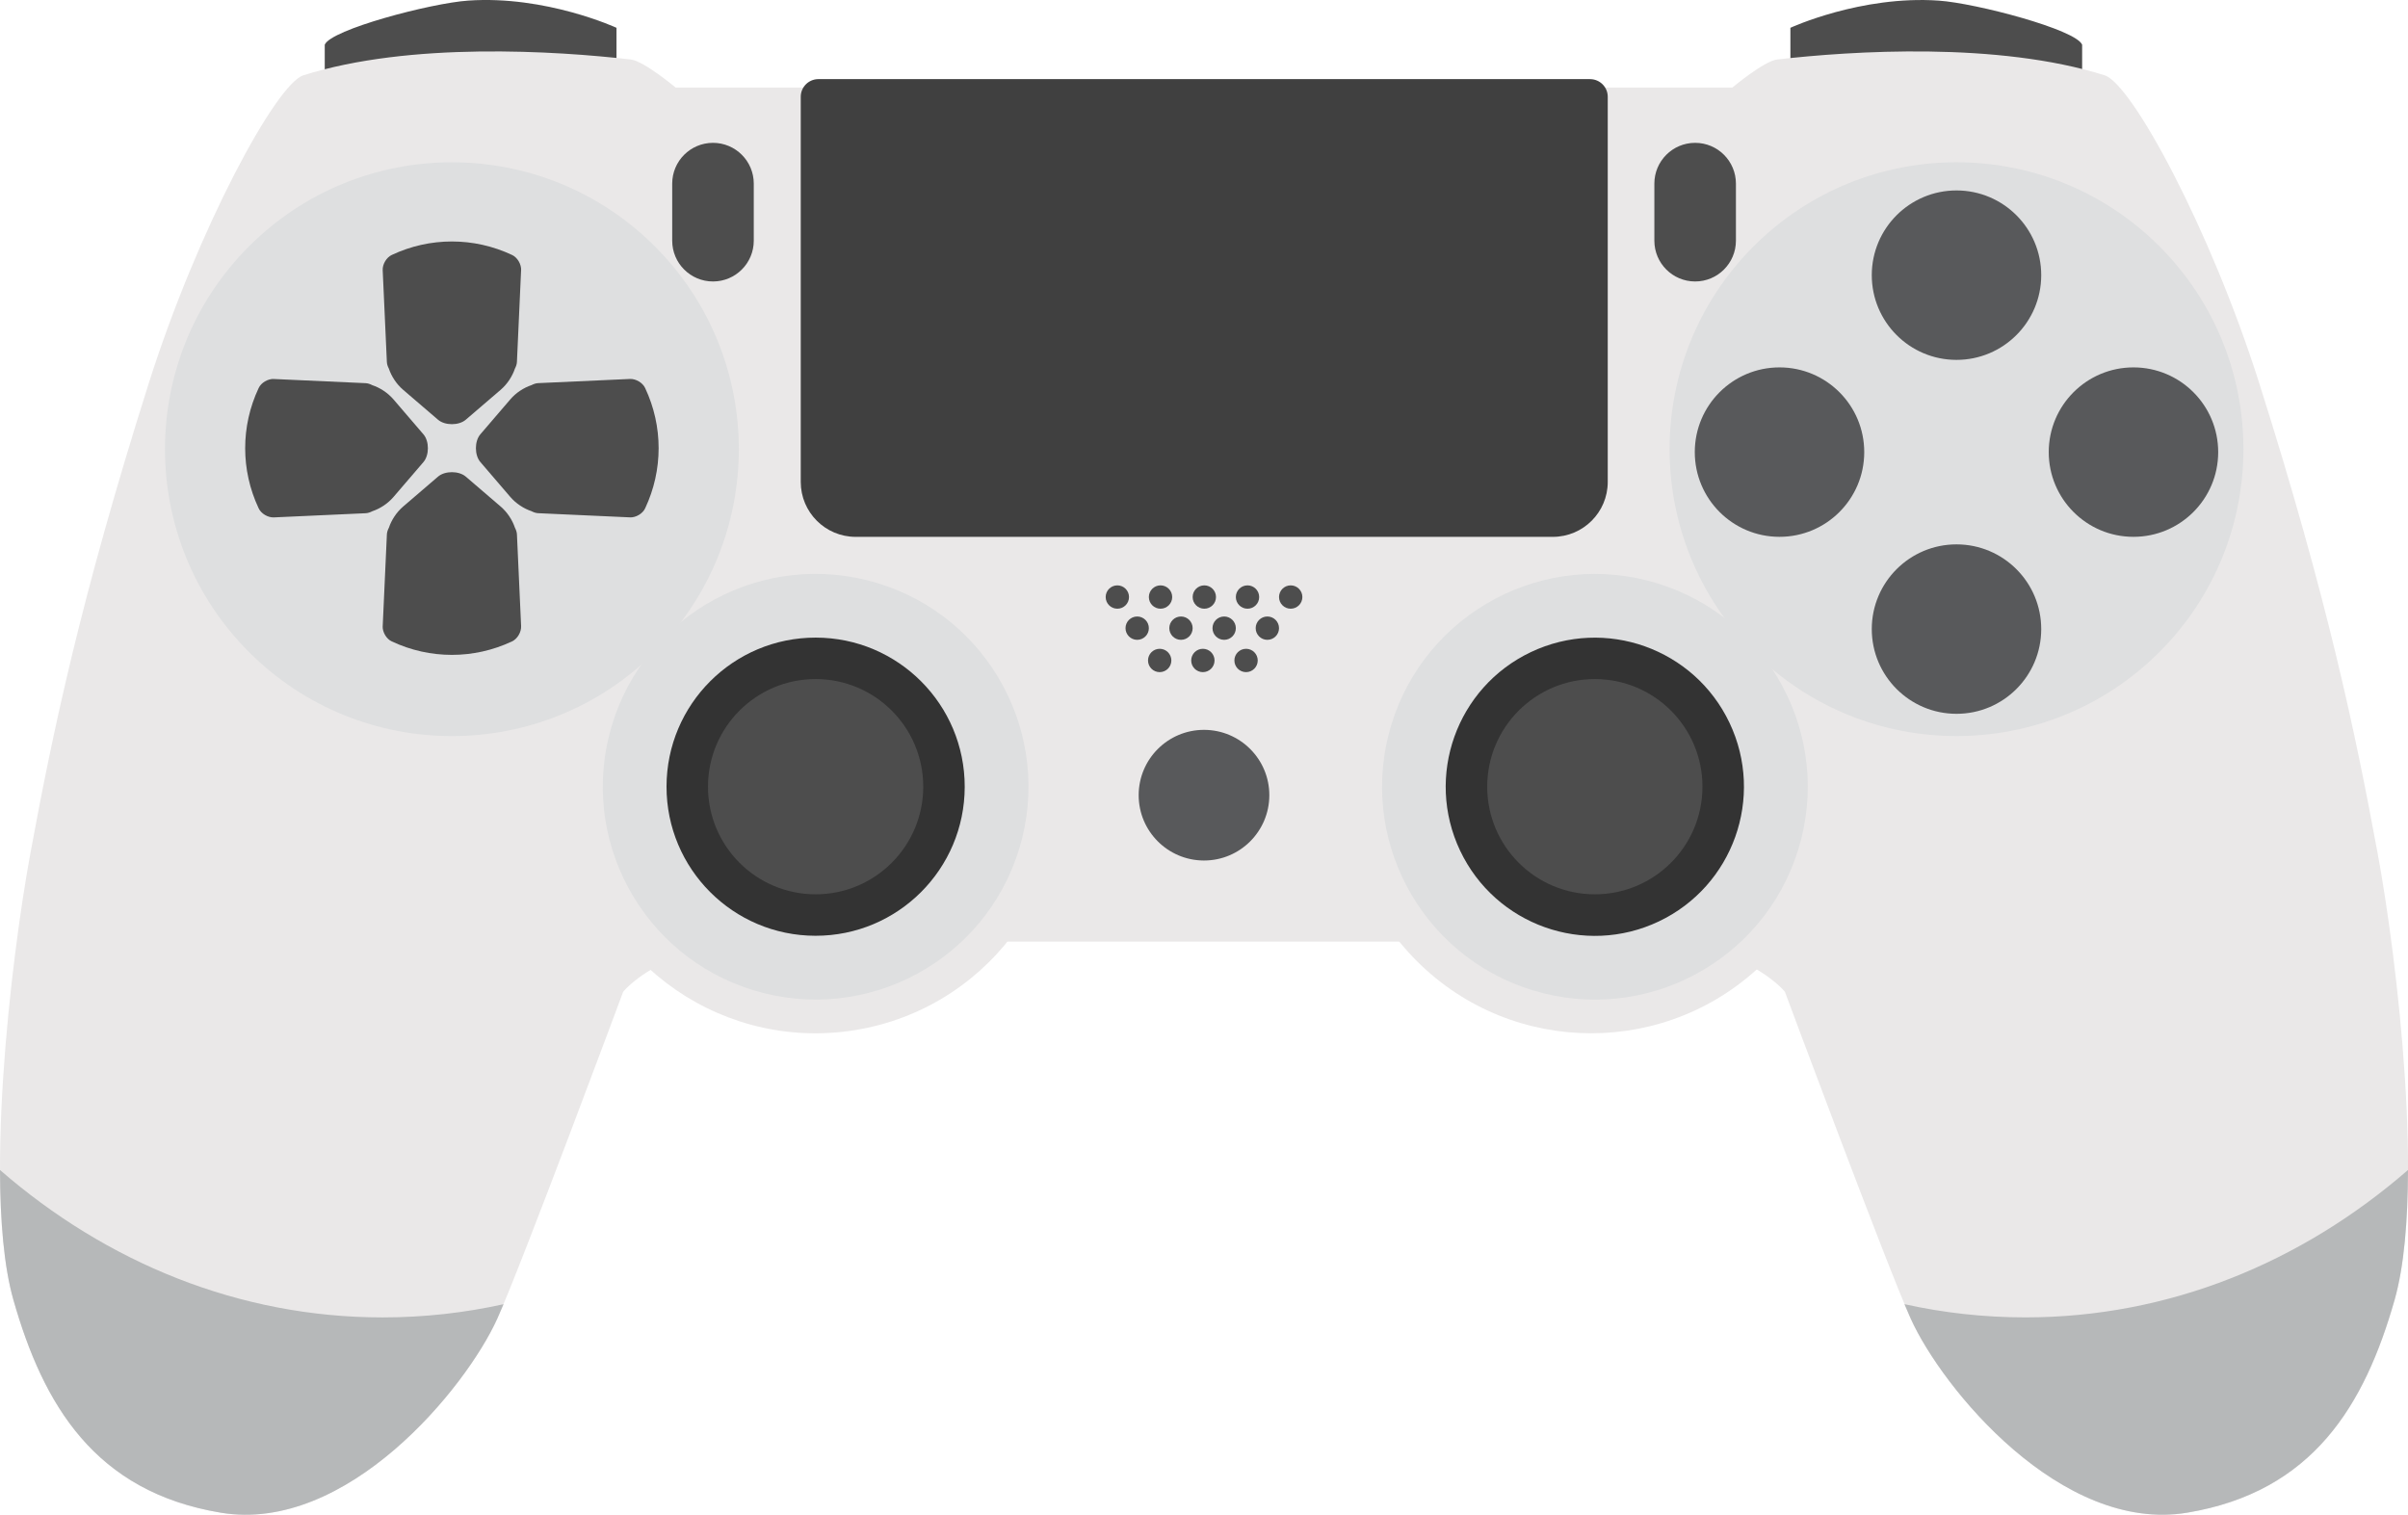 <svg id="_Слой_2" xmlns="http://www.w3.org/2000/svg" width="1080" height="679.42" viewBox="0 0 1080 679.42"><g id="Joystick01_82117538"><g id="Joystick01_82117538-2"><path d="M276.5 12.47S244.81-2.16 209.95.27c-16.78 1.17-61.59 13-64.3 19.78v12.73H276.5V12.47z" fill="#4d4d4d"/><path d="M803 12.47s31.7-14.63 66.55-12.19c16.78 1.17 61.59 13 64.3 19.78v12.73h-130.85V12.47z" fill="#4d4d4d"/><circle cx="365.81" cy="352.86" r="110.6" transform="translate(-44.3 52.63) rotate(-7.76)" fill="#eae8e8"/><circle cx="713.66" cy="352.86" r="110.6" transform="translate(-40.49 607.99) rotate(-45)" fill="#eae8e8"/><path d="M1066.29 382.26c-9.79-52.97-22.25-113.31-52.96-210.22-21.98-69.36-57.17-134.38-69.36-138.25-47.89-15.15-113.38-10.97-146.91-7.1-5.88.68-20.11 12.6-20.11 12.6H303.05s-14.22-11.91-20.12-12.6c-33.52-3.87-99.02-8.05-146.89 7.1-12.19 3.87-47.38 68.89-69.36 138.25-30.7 96.91-43.17 157.25-52.96 210.22-9.12 49.38-21.13 153.61-7.72 200.75 13.41 47.14 36.57 86.15 93.06 95.5 56.49 9.35 109.82-55.75 123.94-86.96 10.91-24.12 56.49-146.7 56.49-146.7.0.0 22.35-28.45 90.62-24.79 68.27 3.66 74.37 2.28 74.37 2.28h191.07s6.1 1.37 74.37-2.28c68.27-3.66 90.62 24.79 90.62 24.79.0.0 45.58 122.58 56.48 146.7 14.13 31.21 67.46 96.31 123.94 86.96 56.49-9.35 79.65-48.36 93.06-95.5 13.41-47.14 1.4-151.36-7.72-200.75z" fill="#eae8e8"/><path d="M225.83 585c-1.11 2.63-2.05 4.84-2.83 6.55-14.13 31.21-67.46 96.31-123.94 86.96-56.48-9.35-79.65-48.36-93.06-95.5C1.76 568.14.07 547.55.0 524.79c47.76 41.51 107.18 66.12 171.62 66.12 18.53.0 36.65-2.03 54.21-5.92z" fill="#b6b8b9"/><path d="M854.17 584.99c1.11 2.63 2.05 4.84 2.83 6.55 14.13 31.21 67.46 96.31 123.94 86.96s79.65-48.36 93.06-95.5c4.24-14.87 5.93-35.47 6-58.22-47.76 41.51-107.18 66.12-171.62 66.12-18.53.0-36.65-2.03-54.21-5.92z" fill="#b6b8b9"/><circle cx="877.5" cy="201.48" r="128.69" transform="translate(114.55 679.49) rotate(-45)" fill="#dedfe0"/><circle cx="202.68" cy="201.48" r="128.69" transform="translate(-83.1 202.33) rotate(-45)" fill="#dedfe0"/><circle cx="715.29" cy="352.86" r="95.45" transform="translate(167.84 932.91) rotate(-72.91)" fill="#dedfe0"/><path d="M915.5 123.46c-.02 20.99-17.05 37.98-38.04 37.96-20.99-.02-37.98-17.05-37.96-38.04.02-20.99 17.05-37.98 38.04-37.96 20.99.02 37.98 17.05 37.96 38.04z" fill="#58595b"/><path d="M915.5 282.21c-.02 20.99-17.05 37.98-38.04 37.96-20.99-.02-37.98-17.05-37.96-38.04.02-20.99 17.05-37.98 38.04-37.96 20.99.02 37.98 17.05 37.96 38.04z" fill="#58595b"/><path d="M798.16 164.79c20.99.02 37.98 17.05 37.96 38.04-.02 20.99-17.05 37.98-38.04 37.96-20.99-.02-37.98-17.05-37.96-38.04.02-20.99 17.05-37.98 38.04-37.96z" fill="#58595b"/><path d="M956.91 164.79c20.99.02 37.98 17.05 37.96 38.04-.02 20.99-17.05 37.98-38.04 37.96-20.99-.02-37.98-17.05-37.96-38.04.02-20.99 17.05-37.98 38.04-37.96z" fill="#58595b"/><path d="M540.03 327.37c16.18.02 29.29 13.15 29.27 29.33-.02 16.18-13.15 29.29-29.33 29.27-16.18-.02-29.29-13.15-29.27-29.33.02-16.18 13.15-29.29 29.33-29.27z" fill="#58595b"/><circle cx="715.29" cy="352.86" r="66.87" transform="translate(-82.21 340.82) rotate(-25.39)" fill="#333"/><path d="M715.34 304.59c26.66.03 48.25 21.66 48.22 48.32-.03 26.66-21.66 48.25-48.32 48.22-26.66-.03-48.25-21.66-48.22-48.32.03-26.66 21.66-48.25 48.32-48.22z" fill="#4d4d4d"/><circle cx="365.81" cy="352.86" r="95.45" transform="translate(-77.71 601.09) rotate(-73.2)" fill="#dedfe0"/><path d="M365.88 285.99c36.93.04 66.84 30.01 66.8 66.94-.04 36.93-30.01 66.84-66.94 66.8-36.93-.04-66.84-30.01-66.8-66.94.04-36.93 30.01-66.84 66.94-66.8z" fill="#333"/><path d="M365.86 304.59c26.66.03 48.25 21.66 48.22 48.32-.03 26.66-21.66 48.25-48.32 48.22-26.66-.03-48.25-21.66-48.22-48.32.03-26.66 21.66-48.25 48.32-48.22z" fill="#4d4d4d"/><path d="M501.14 262.56c2.89.0 5.23 2.35 5.23 5.24s-2.35 5.23-5.24 5.23c-2.89.0-5.23-2.35-5.23-5.24.0-2.89 2.35-5.23 5.24-5.23z" fill="#4d4d4d"/><path d="M520.51 262.56c2.89.0 5.23 2.35 5.23 5.24.0 2.89-2.35 5.23-5.24 5.23-2.89.0-5.23-2.35-5.23-5.24.0-2.89 2.35-5.23 5.24-5.23z" fill="#4d4d4d"/><path d="M540.15 262.56c2.89.0 5.23 2.35 5.23 5.24.0 2.89-2.35 5.23-5.24 5.23-2.89.0-5.23-2.35-5.23-5.24.0-2.89 2.35-5.23 5.24-5.23z" fill="#4d4d4d"/><path d="M559.52 262.56c2.89.0 5.23 2.35 5.23 5.24.0 2.89-2.35 5.23-5.24 5.23-2.89.0-5.23-2.35-5.23-5.24.0-2.89 2.35-5.23 5.24-5.23z" fill="#4d4d4d"/><path d="M578.89 262.56c2.89.0 5.23 2.35 5.23 5.24.0 2.89-2.35 5.23-5.24 5.23-2.89.0-5.23-2.35-5.23-5.24.0-2.89 2.35-5.23 5.24-5.23z" fill="#4d4d4d"/><path d="M510.04 276.52c2.89.0 5.23 2.35 5.23 5.24.0 2.89-2.35 5.23-5.24 5.23-2.89.0-5.23-2.35-5.23-5.24.0-2.89 2.35-5.23 5.24-5.23z" fill="#4d4d4d"/><path d="M529.68 276.52c2.89.0 5.23 2.35 5.23 5.24.0 2.89-2.35 5.23-5.24 5.23-2.89.0-5.23-2.35-5.23-5.24.0-2.89 2.35-5.23 5.24-5.23z" fill="#4d4d4d"/><path d="M549.05 276.52c2.89.0 5.23 2.35 5.23 5.24.0 2.89-2.35 5.23-5.24 5.23-2.89.0-5.23-2.35-5.23-5.24.0-2.89 2.35-5.23 5.24-5.23z" fill="#4d4d4d"/><path d="M568.42 276.52c2.89.0 5.23 2.35 5.23 5.24.0 2.89-2.35 5.23-5.24 5.23-2.89.0-5.23-2.35-5.23-5.24.0-2.89 2.35-5.23 5.24-5.23z" fill="#4d4d4d"/><path d="M520.13 291.01c2.89.0 5.23 2.35 5.23 5.24.0 2.89-2.35 5.23-5.24 5.23-2.89.0-5.23-2.35-5.23-5.24.0-2.89 2.35-5.23 5.24-5.23z" fill="#4d4d4d"/><path d="M539.5 291.01c2.89.0 5.23 2.35 5.23 5.24.0 2.89-2.35 5.23-5.24 5.23-2.89.0-5.23-2.35-5.23-5.24.0-2.89 2.35-5.23 5.24-5.23z" fill="#4d4d4d"/><path d="M558.87 291.01c2.89.0 5.23 2.35 5.23 5.24.0 2.89-2.35 5.23-5.24 5.23-2.89.0-5.23-2.35-5.23-5.24.0-2.89 2.35-5.23 5.24-5.23z" fill="#4d4d4d"/><path d="M233.73 121.18c.12-2.63-1.67-5.75-4.11-6.84-17.1-8.04-36.78-8.04-53.87.0-2.44 1.1-4.23 4.21-4.11 6.84.61 13.21 1.24 26.93 1.87 41.14.04.98.38 2.04.9 3.02 1.16 3.46 3.38 6.92 6.43 9.53l15.61 13.39c3.11 2.67 9.35 2.67 12.46.0l15.61-13.39c3.05-2.62 5.27-6.08 6.43-9.54.52-.98.86-2.03.9-3.01.63-14.21 1.26-27.93 1.87-41.14z" fill="#4d4d4d"/><path d="M171.63 280.87c-.12 2.63 1.67 5.75 4.11 6.84 17.1 8.04 36.78 8.04 53.87.0 2.44-1.1 4.23-4.21 4.11-6.84-.61-13.21-1.24-26.93-1.87-41.14-.04-.98-.38-2.04-.9-3.02-1.16-3.46-3.38-6.92-6.43-9.53l-15.61-13.39c-3.11-2.67-9.35-2.67-12.46.0l-15.61 13.39c-3.05 2.62-5.27 6.08-6.43 9.54-.52.98-.86 2.03-.9 3.01-.63 14.21-1.26 27.93-1.87 41.14z" fill="#4d4d4d"/><path d="M282.53 232.07c2.63.12 5.75-1.67 6.84-4.11 8.04-17.1 8.04-36.78.0-53.87-1.1-2.44-4.21-4.23-6.84-4.11-13.21.61-26.93 1.24-41.14 1.87-.98.04-2.04.38-3.02.9-3.46 1.16-6.92 3.38-9.53 6.43l-13.39 15.61c-2.67 3.11-2.67 9.35.0 12.46l13.39 15.61c2.62 3.05 6.08 5.27 9.54 6.43.98.52 2.03.86 3.01.9 14.21.63 27.93 1.26 41.14 1.87z" fill="#4d4d4d"/><path d="M122.83 169.98c-2.63-.12-5.75 1.67-6.84 4.11-8.04 17.1-8.04 36.78.0 53.87 1.1 2.44 4.21 4.23 6.84 4.11 13.21-.61 26.93-1.24 41.14-1.87.98-.04 2.04-.38 3.02-.9 3.46-1.16 6.92-3.38 9.53-6.43l13.39-15.61c2.67-3.11 2.67-9.35.0-12.46l-13.39-15.61c-2.62-3.05-6.08-5.27-9.54-6.43-.98-.52-2.03-.86-3.01-.9-14.21-.63-27.93-1.26-41.14-1.87z" fill="#4d4d4d"/><path d="M319.78 126.25h0c-10.1.0-18.29-8.19-18.29-18.29v-25.6c0-10.1 8.19-18.29 18.29-18.29h0c10.1.0 18.29 8.19 18.29 18.29v25.6c0 10.1-8.19 18.29-18.29 18.29z" fill="#4d4d4d"/><path d="M760.28 126.25h0c-10.1.0-18.29-8.19-18.29-18.29v-25.6c0-10.1 8.19-18.29 18.29-18.29h0c10.1.0 18.29 8.19 18.29 18.29v25.6c0 10.1-8.19 18.29-18.29 18.29z" fill="#4d4d4d"/><path d="M713.15 35.49H367.06c-4.38.0-7.92 3.55-7.92 7.92V216.17c0 13.6 11.03 24.63 24.63 24.63h312.68c13.6.0 24.63-11.03 24.63-24.63V43.42c0-4.38-3.55-7.92-7.92-7.92z" fill="#404040"/></g></g></svg>